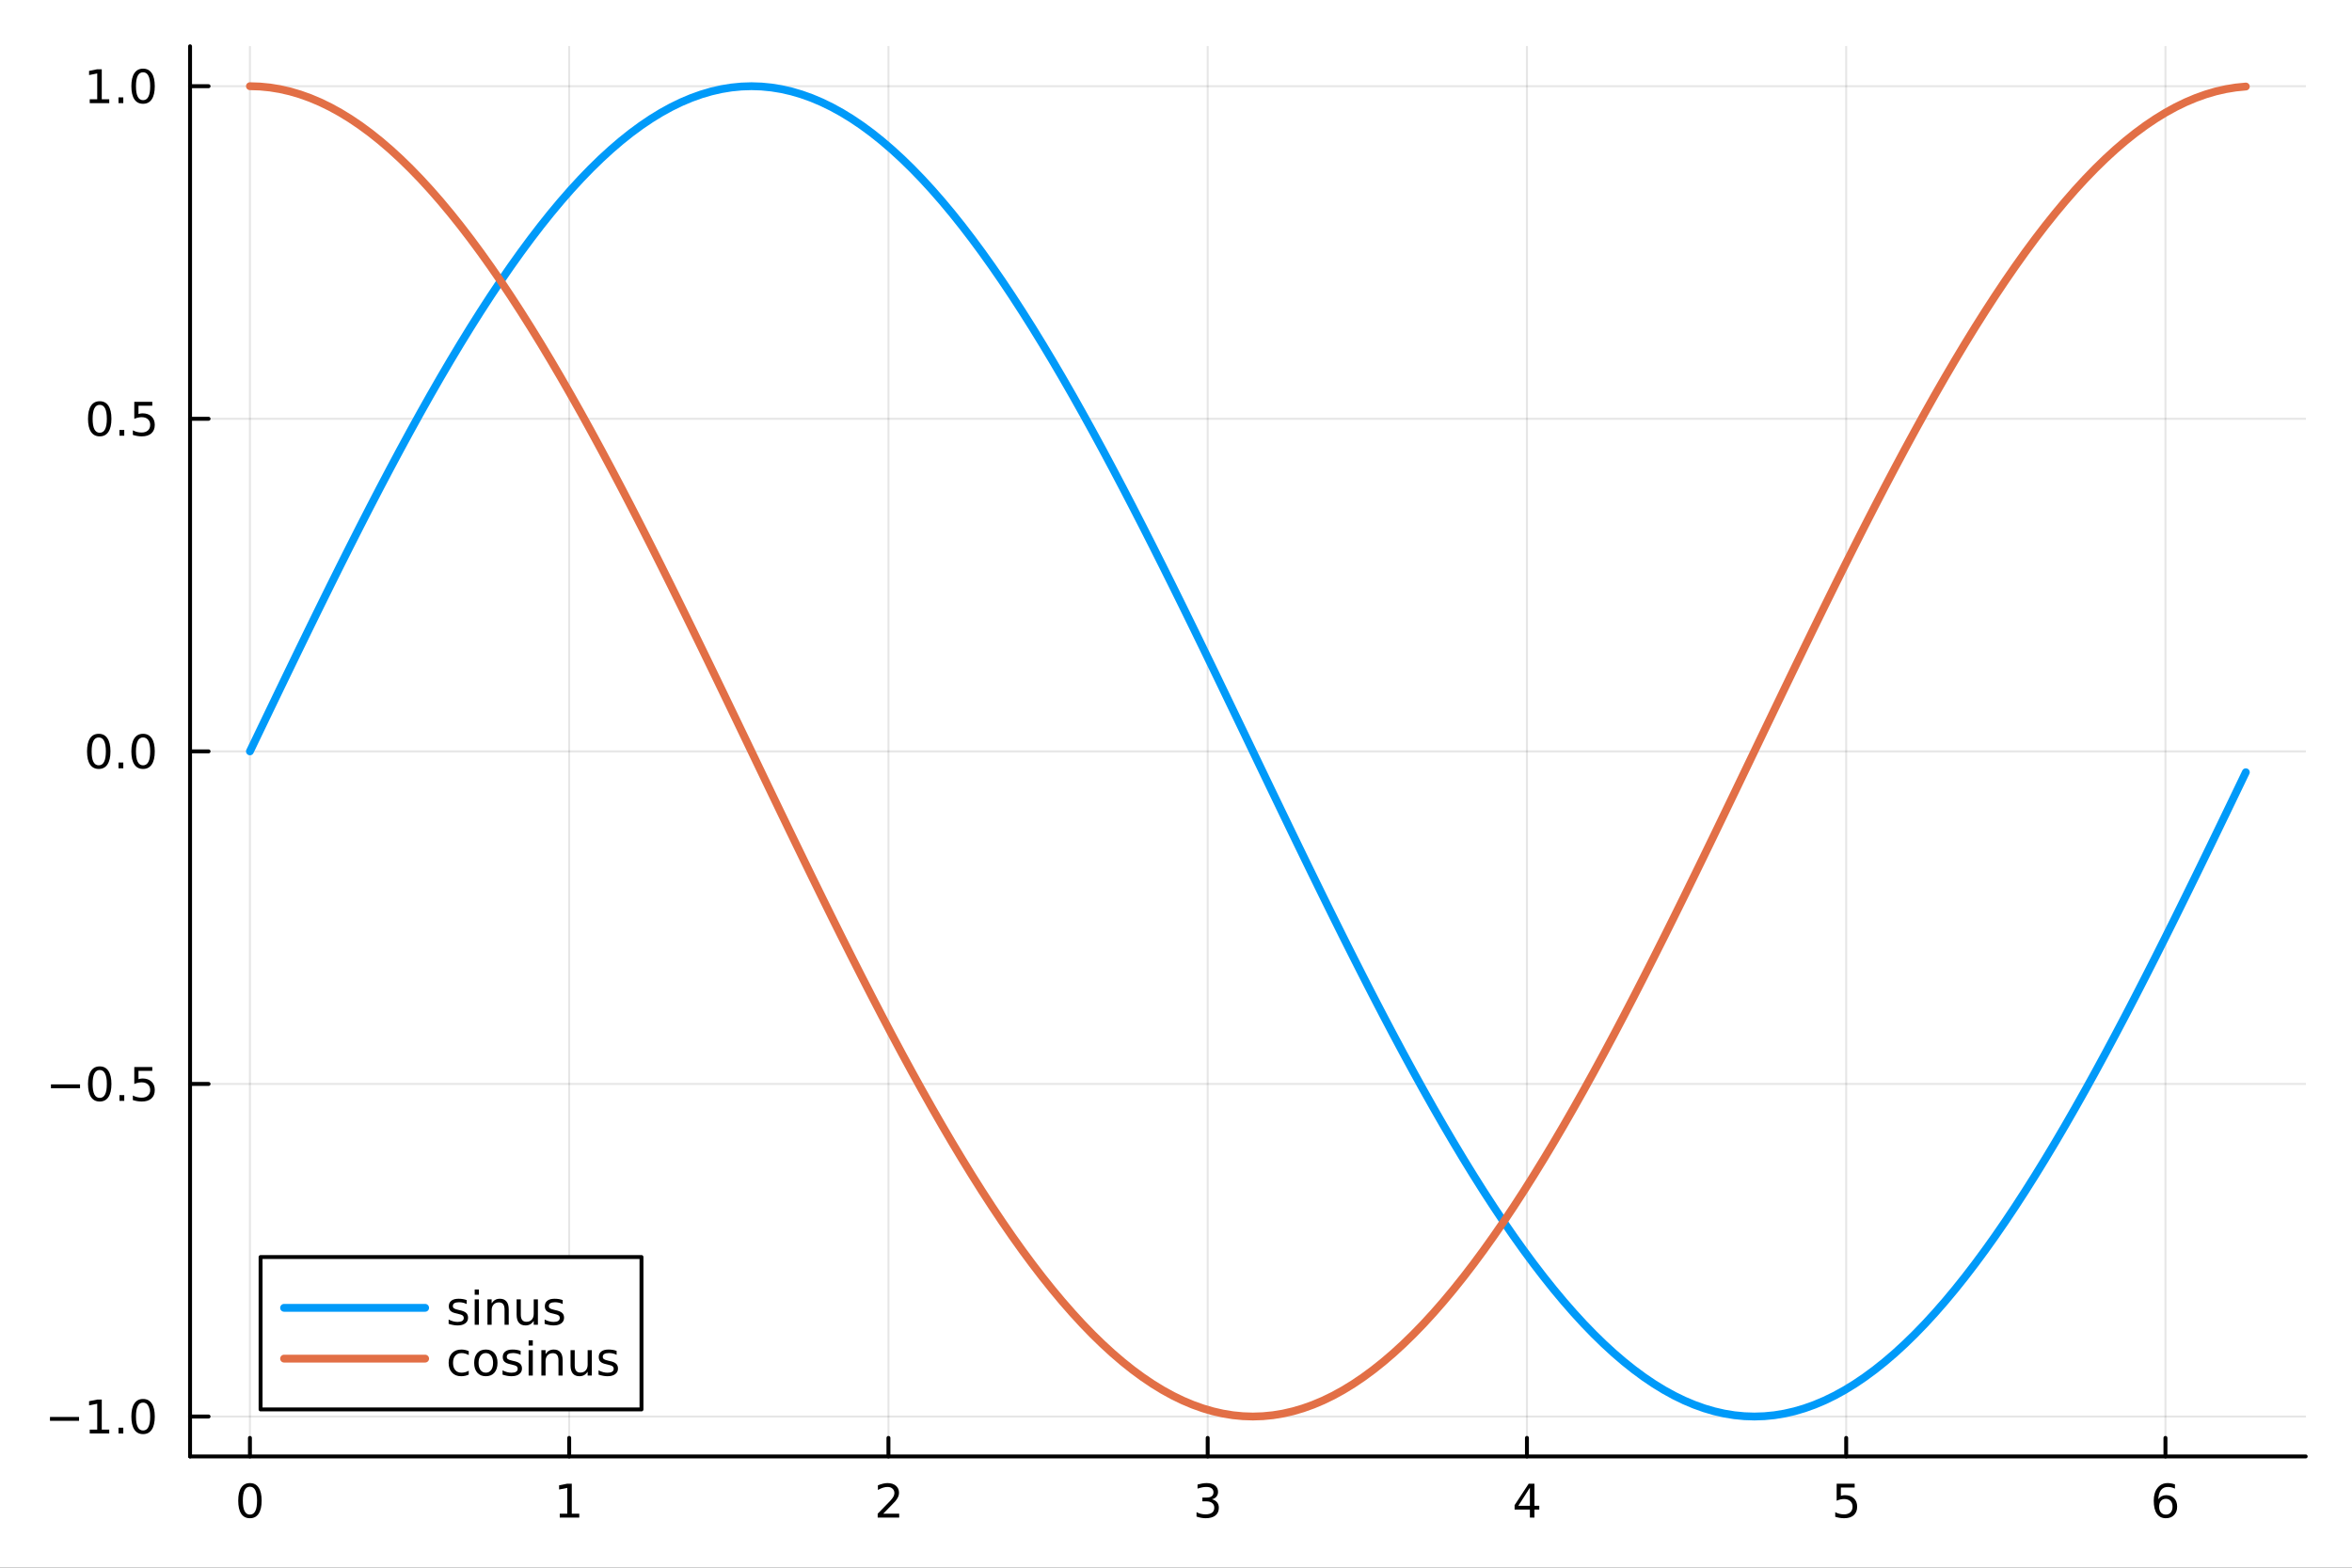 <?xml version="1.0" encoding="utf-8"?>
<svg xmlns="http://www.w3.org/2000/svg" xmlns:xlink="http://www.w3.org/1999/xlink" width="600" height="400" viewBox="0 0 2400 1600">
<rect x="0" y="0" width="2400" height="1600" fill="#333333" stroke="none"/>
<defs>
  <clipPath id="clip320">
    <rect x="0" y="0" width="2400" height="1600"/>
  </clipPath>
</defs>
<path clip-path="url(#clip320)" d="M0 1600 L2400 1600 L2400 0 L0 0  Z" fill="#ffffff" fill-rule="evenodd" fill-opacity="1"/>
<defs>
  <clipPath id="clip321">
    <rect x="480" y="0" width="1681" height="1600"/>
  </clipPath>
</defs>
<path clip-path="url(#clip320)" d="M193.936 1486.45 L2352.76 1486.45 L2352.76 47.244 L193.936 47.244  Z" fill="#ffffff" fill-rule="evenodd" fill-opacity="1"/>
<defs>
  <clipPath id="clip322">
    <rect x="193" y="47" width="2160" height="1440"/>
  </clipPath>
</defs>
<polyline clip-path="url(#clip322)" style="stroke:#000000; stroke-linecap:round; stroke-linejoin:round; stroke-width:2; stroke-opacity:0.1; fill:none" points="255.035,1486.45 255.035,47.244 "/>
<polyline clip-path="url(#clip322)" style="stroke:#000000; stroke-linecap:round; stroke-linejoin:round; stroke-width:2; stroke-opacity:0.1; fill:none" points="580.802,1486.45 580.802,47.244 "/>
<polyline clip-path="url(#clip322)" style="stroke:#000000; stroke-linecap:round; stroke-linejoin:round; stroke-width:2; stroke-opacity:0.1; fill:none" points="906.569,1486.45 906.569,47.244 "/>
<polyline clip-path="url(#clip322)" style="stroke:#000000; stroke-linecap:round; stroke-linejoin:round; stroke-width:2; stroke-opacity:0.1; fill:none" points="1232.34,1486.45 1232.34,47.244 "/>
<polyline clip-path="url(#clip322)" style="stroke:#000000; stroke-linecap:round; stroke-linejoin:round; stroke-width:2; stroke-opacity:0.1; fill:none" points="1558.1,1486.45 1558.1,47.244 "/>
<polyline clip-path="url(#clip322)" style="stroke:#000000; stroke-linecap:round; stroke-linejoin:round; stroke-width:2; stroke-opacity:0.1; fill:none" points="1883.87,1486.45 1883.87,47.244 "/>
<polyline clip-path="url(#clip322)" style="stroke:#000000; stroke-linecap:round; stroke-linejoin:round; stroke-width:2; stroke-opacity:0.1; fill:none" points="2209.64,1486.45 2209.64,47.244 "/>
<polyline clip-path="url(#clip320)" style="stroke:#000000; stroke-linecap:round; stroke-linejoin:round; stroke-width:4; stroke-opacity:1; fill:none" points="193.936,1486.45 2352.76,1486.45 "/>
<polyline clip-path="url(#clip320)" style="stroke:#000000; stroke-linecap:round; stroke-linejoin:round; stroke-width:4; stroke-opacity:1; fill:none" points="255.035,1486.45 255.035,1467.55 "/>
<polyline clip-path="url(#clip320)" style="stroke:#000000; stroke-linecap:round; stroke-linejoin:round; stroke-width:4; stroke-opacity:1; fill:none" points="580.802,1486.45 580.802,1467.55 "/>
<polyline clip-path="url(#clip320)" style="stroke:#000000; stroke-linecap:round; stroke-linejoin:round; stroke-width:4; stroke-opacity:1; fill:none" points="906.569,1486.45 906.569,1467.55 "/>
<polyline clip-path="url(#clip320)" style="stroke:#000000; stroke-linecap:round; stroke-linejoin:round; stroke-width:4; stroke-opacity:1; fill:none" points="1232.34,1486.45 1232.34,1467.55 "/>
<polyline clip-path="url(#clip320)" style="stroke:#000000; stroke-linecap:round; stroke-linejoin:round; stroke-width:4; stroke-opacity:1; fill:none" points="1558.1,1486.45 1558.1,1467.55 "/>
<polyline clip-path="url(#clip320)" style="stroke:#000000; stroke-linecap:round; stroke-linejoin:round; stroke-width:4; stroke-opacity:1; fill:none" points="1883.87,1486.45 1883.87,1467.55 "/>
<polyline clip-path="url(#clip320)" style="stroke:#000000; stroke-linecap:round; stroke-linejoin:round; stroke-width:4; stroke-opacity:1; fill:none" points="2209.64,1486.45 2209.64,1467.55 "/>
<path clip-path="url(#clip320)" d="M255.035 1517.37 Q251.424 1517.37 249.595 1520.93 Q247.789 1524.47 247.789 1531.6 Q247.789 1538.71 249.595 1542.27 Q251.424 1545.82 255.035 1545.82 Q258.669 1545.82 260.474 1542.27 Q262.303 1538.71 262.303 1531.6 Q262.303 1524.47 260.474 1520.93 Q258.669 1517.37 255.035 1517.37 M255.035 1513.66 Q260.845 1513.66 263.9 1518.27 Q266.979 1522.85 266.979 1531.6 Q266.979 1540.33 263.9 1544.94 Q260.845 1549.52 255.035 1549.52 Q249.225 1549.52 246.146 1544.94 Q243.09 1540.33 243.09 1531.6 Q243.09 1522.85 246.146 1518.27 Q249.225 1513.66 255.035 1513.66 Z" fill="#000000" fill-rule="nonzero" fill-opacity="1" /><path clip-path="url(#clip320)" d="M571.184 1544.91 L578.823 1544.91 L578.823 1518.55 L570.513 1520.21 L570.513 1515.95 L578.777 1514.29 L583.453 1514.29 L583.453 1544.91 L591.091 1544.91 L591.091 1548.85 L571.184 1548.85 L571.184 1544.91 Z" fill="#000000" fill-rule="nonzero" fill-opacity="1" /><path clip-path="url(#clip320)" d="M901.222 1544.91 L917.542 1544.91 L917.542 1548.85 L895.597 1548.85 L895.597 1544.91 Q898.259 1542.16 902.843 1537.53 Q907.449 1532.88 908.63 1531.53 Q910.875 1529.01 911.755 1527.27 Q912.657 1525.51 912.657 1523.82 Q912.657 1521.07 910.713 1519.33 Q908.792 1517.6 905.69 1517.6 Q903.491 1517.6 901.037 1518.36 Q898.607 1519.13 895.829 1520.68 L895.829 1515.95 Q898.653 1514.82 901.107 1514.24 Q903.56 1513.66 905.597 1513.66 Q910.968 1513.66 914.162 1516.35 Q917.356 1519.03 917.356 1523.52 Q917.356 1525.65 916.546 1527.57 Q915.759 1529.47 913.653 1532.07 Q913.074 1532.74 909.972 1535.95 Q906.87 1539.15 901.222 1544.91 Z" fill="#000000" fill-rule="nonzero" fill-opacity="1" /><path clip-path="url(#clip320)" d="M1236.58 1530.21 Q1239.94 1530.93 1241.82 1533.2 Q1243.71 1535.47 1243.71 1538.8 Q1243.71 1543.92 1240.2 1546.72 Q1236.68 1549.52 1230.2 1549.52 Q1228.02 1549.52 1225.7 1549.08 Q1223.41 1548.66 1220.96 1547.81 L1220.96 1543.29 Q1222.9 1544.43 1225.22 1545.01 Q1227.53 1545.58 1230.06 1545.58 Q1234.45 1545.58 1236.75 1543.85 Q1239.06 1542.11 1239.06 1538.8 Q1239.06 1535.75 1236.91 1534.03 Q1234.78 1532.3 1230.96 1532.3 L1226.93 1532.3 L1226.93 1528.45 L1231.14 1528.45 Q1234.59 1528.45 1236.42 1527.09 Q1238.25 1525.7 1238.25 1523.11 Q1238.25 1520.45 1236.35 1519.03 Q1234.48 1517.6 1230.96 1517.6 Q1229.04 1517.6 1226.84 1518.01 Q1224.64 1518.43 1222 1519.31 L1222 1515.14 Q1224.66 1514.4 1226.98 1514.03 Q1229.32 1513.66 1231.38 1513.66 Q1236.7 1513.66 1239.8 1516.09 Q1242.9 1518.5 1242.9 1522.62 Q1242.9 1525.49 1241.26 1527.48 Q1239.62 1529.45 1236.58 1530.21 Z" fill="#000000" fill-rule="nonzero" fill-opacity="1" /><path clip-path="url(#clip320)" d="M1561.11 1518.36 L1549.31 1536.81 L1561.11 1536.81 L1561.11 1518.36 M1559.89 1514.29 L1565.77 1514.29 L1565.77 1536.81 L1570.7 1536.81 L1570.7 1540.7 L1565.77 1540.7 L1565.77 1548.85 L1561.11 1548.85 L1561.11 1540.7 L1545.51 1540.7 L1545.51 1536.19 L1559.89 1514.29 Z" fill="#000000" fill-rule="nonzero" fill-opacity="1" /><path clip-path="url(#clip320)" d="M1874.15 1514.29 L1892.51 1514.29 L1892.51 1518.22 L1878.43 1518.22 L1878.43 1526.7 Q1879.45 1526.35 1880.47 1526.19 Q1881.49 1526 1882.51 1526 Q1888.29 1526 1891.67 1529.17 Q1895.05 1532.34 1895.05 1537.76 Q1895.05 1543.34 1891.58 1546.44 Q1888.11 1549.52 1881.79 1549.52 Q1879.61 1549.52 1877.34 1549.15 Q1875.1 1548.78 1872.69 1548.04 L1872.69 1543.34 Q1874.77 1544.47 1877 1545.03 Q1879.22 1545.58 1881.7 1545.58 Q1885.7 1545.58 1888.04 1543.48 Q1890.38 1541.37 1890.38 1537.76 Q1890.38 1534.15 1888.04 1532.04 Q1885.7 1529.94 1881.7 1529.94 Q1879.82 1529.94 1877.95 1530.35 Q1876.09 1530.77 1874.15 1531.65 L1874.15 1514.29 Z" fill="#000000" fill-rule="nonzero" fill-opacity="1" /><path clip-path="url(#clip320)" d="M2210.04 1529.7 Q2206.9 1529.7 2205.04 1531.86 Q2203.22 1534.01 2203.22 1537.76 Q2203.22 1541.49 2205.04 1543.66 Q2206.9 1545.82 2210.04 1545.82 Q2213.19 1545.82 2215.02 1543.66 Q2216.87 1541.49 2216.87 1537.76 Q2216.87 1534.01 2215.02 1531.86 Q2213.19 1529.7 2210.04 1529.7 M2219.33 1515.05 L2219.33 1519.31 Q2217.57 1518.48 2215.76 1518.04 Q2213.98 1517.6 2212.22 1517.6 Q2207.59 1517.6 2205.14 1520.72 Q2202.71 1523.85 2202.36 1530.17 Q2203.72 1528.15 2205.78 1527.09 Q2207.85 1526 2210.32 1526 Q2215.53 1526 2218.54 1529.17 Q2221.57 1532.32 2221.57 1537.76 Q2221.57 1543.08 2218.42 1546.3 Q2215.28 1549.52 2210.04 1549.52 Q2204.05 1549.52 2200.88 1544.94 Q2197.71 1540.33 2197.71 1531.6 Q2197.71 1523.41 2201.6 1518.55 Q2205.48 1513.66 2212.03 1513.66 Q2213.79 1513.66 2215.58 1514.01 Q2217.38 1514.36 2219.33 1515.05 Z" fill="#000000" fill-rule="nonzero" fill-opacity="1" /><polyline clip-path="url(#clip322)" style="stroke:#000000; stroke-linecap:round; stroke-linejoin:round; stroke-width:2; stroke-opacity:0.1; fill:none" points="193.936,1445.72 2352.76,1445.72 "/>
<polyline clip-path="url(#clip322)" style="stroke:#000000; stroke-linecap:round; stroke-linejoin:round; stroke-width:2; stroke-opacity:0.1; fill:none" points="193.936,1106.28 2352.76,1106.28 "/>
<polyline clip-path="url(#clip322)" style="stroke:#000000; stroke-linecap:round; stroke-linejoin:round; stroke-width:2; stroke-opacity:0.1; fill:none" points="193.936,766.846 2352.76,766.846 "/>
<polyline clip-path="url(#clip322)" style="stroke:#000000; stroke-linecap:round; stroke-linejoin:round; stroke-width:2; stroke-opacity:0.1; fill:none" points="193.936,427.411 2352.76,427.411 "/>
<polyline clip-path="url(#clip322)" style="stroke:#000000; stroke-linecap:round; stroke-linejoin:round; stroke-width:2; stroke-opacity:0.1; fill:none" points="193.936,87.976 2352.76,87.976 "/>
<polyline clip-path="url(#clip320)" style="stroke:#000000; stroke-linecap:round; stroke-linejoin:round; stroke-width:4; stroke-opacity:1; fill:none" points="193.936,1486.45 193.936,47.244 "/>
<polyline clip-path="url(#clip320)" style="stroke:#000000; stroke-linecap:round; stroke-linejoin:round; stroke-width:4; stroke-opacity:1; fill:none" points="193.936,1445.72 212.834,1445.72 "/>
<polyline clip-path="url(#clip320)" style="stroke:#000000; stroke-linecap:round; stroke-linejoin:round; stroke-width:4; stroke-opacity:1; fill:none" points="193.936,1106.28 212.834,1106.28 "/>
<polyline clip-path="url(#clip320)" style="stroke:#000000; stroke-linecap:round; stroke-linejoin:round; stroke-width:4; stroke-opacity:1; fill:none" points="193.936,766.846 212.834,766.846 "/>
<polyline clip-path="url(#clip320)" style="stroke:#000000; stroke-linecap:round; stroke-linejoin:round; stroke-width:4; stroke-opacity:1; fill:none" points="193.936,427.411 212.834,427.411 "/>
<polyline clip-path="url(#clip320)" style="stroke:#000000; stroke-linecap:round; stroke-linejoin:round; stroke-width:4; stroke-opacity:1; fill:none" points="193.936,87.976 212.834,87.976 "/>
<path clip-path="url(#clip320)" d="M50.992 1446.17 L80.668 1446.17 L80.668 1450.1 L50.992 1450.1 L50.992 1446.17 Z" fill="#000000" fill-rule="nonzero" fill-opacity="1" /><path clip-path="url(#clip320)" d="M91.571 1459.06 L99.21 1459.06 L99.21 1432.69 L90.899 1434.36 L90.899 1430.1 L99.163 1428.44 L103.839 1428.44 L103.839 1459.06 L111.478 1459.06 L111.478 1463 L91.571 1463 L91.571 1459.06 Z" fill="#000000" fill-rule="nonzero" fill-opacity="1" /><path clip-path="url(#clip320)" d="M120.922 1457.12 L125.807 1457.12 L125.807 1463 L120.922 1463 L120.922 1457.12 Z" fill="#000000" fill-rule="nonzero" fill-opacity="1" /><path clip-path="url(#clip320)" d="M145.992 1431.51 Q142.381 1431.51 140.552 1435.08 Q138.746 1438.62 138.746 1445.75 Q138.746 1452.86 140.552 1456.42 Q142.381 1459.96 145.992 1459.96 Q149.626 1459.96 151.431 1456.42 Q153.26 1452.86 153.26 1445.75 Q153.26 1438.62 151.431 1435.08 Q149.626 1431.51 145.992 1431.51 M145.992 1427.81 Q151.802 1427.81 154.857 1432.42 Q157.936 1437 157.936 1445.75 Q157.936 1454.48 154.857 1459.08 Q151.802 1463.67 145.992 1463.67 Q140.181 1463.67 137.103 1459.08 Q134.047 1454.48 134.047 1445.75 Q134.047 1437 137.103 1432.42 Q140.181 1427.81 145.992 1427.81 Z" fill="#000000" fill-rule="nonzero" fill-opacity="1" /><path clip-path="url(#clip320)" d="M51.987 1106.73 L81.663 1106.73 L81.663 1110.67 L51.987 1110.67 L51.987 1106.73 Z" fill="#000000" fill-rule="nonzero" fill-opacity="1" /><path clip-path="url(#clip320)" d="M101.756 1092.08 Q98.145 1092.08 96.316 1095.64 Q94.51 1099.19 94.51 1106.32 Q94.51 1113.42 96.316 1116.99 Q98.145 1120.53 101.756 1120.53 Q105.39 1120.53 107.196 1116.99 Q109.024 1113.42 109.024 1106.32 Q109.024 1099.19 107.196 1095.64 Q105.39 1092.08 101.756 1092.08 M101.756 1088.38 Q107.566 1088.38 110.621 1092.98 Q113.7 1097.57 113.7 1106.32 Q113.7 1115.04 110.621 1119.65 Q107.566 1124.23 101.756 1124.23 Q95.946 1124.23 92.867 1119.65 Q89.811 1115.04 89.811 1106.32 Q89.811 1097.57 92.867 1092.98 Q95.946 1088.38 101.756 1088.38 Z" fill="#000000" fill-rule="nonzero" fill-opacity="1" /><path clip-path="url(#clip320)" d="M121.918 1117.68 L126.802 1117.68 L126.802 1123.56 L121.918 1123.56 L121.918 1117.68 Z" fill="#000000" fill-rule="nonzero" fill-opacity="1" /><path clip-path="url(#clip320)" d="M137.033 1089 L155.39 1089 L155.39 1092.94 L141.316 1092.94 L141.316 1101.41 Q142.334 1101.06 143.353 1100.9 Q144.371 1100.71 145.39 1100.71 Q151.177 1100.71 154.556 1103.89 Q157.936 1107.06 157.936 1112.47 Q157.936 1118.05 154.464 1121.15 Q150.992 1124.23 144.672 1124.23 Q142.496 1124.23 140.228 1123.86 Q137.982 1123.49 135.575 1122.75 L135.575 1118.05 Q137.658 1119.19 139.881 1119.74 Q142.103 1120.3 144.58 1120.3 Q148.584 1120.3 150.922 1118.19 Q153.26 1116.08 153.26 1112.47 Q153.26 1108.86 150.922 1106.76 Q148.584 1104.65 144.58 1104.65 Q142.705 1104.65 140.83 1105.07 Q138.978 1105.48 137.033 1106.36 L137.033 1089 Z" fill="#000000" fill-rule="nonzero" fill-opacity="1" /><path clip-path="url(#clip320)" d="M100.76 752.645 Q97.149 752.645 95.321 756.209 Q93.515 759.751 93.515 766.881 Q93.515 773.987 95.321 777.552 Q97.149 781.094 100.76 781.094 Q104.395 781.094 106.2 777.552 Q108.029 773.987 108.029 766.881 Q108.029 759.751 106.2 756.209 Q104.395 752.645 100.76 752.645 M100.76 748.941 Q106.571 748.941 109.626 753.547 Q112.705 758.131 112.705 766.881 Q112.705 775.608 109.626 780.214 Q106.571 784.797 100.76 784.797 Q94.95 784.797 91.871 780.214 Q88.816 775.608 88.816 766.881 Q88.816 758.131 91.871 753.547 Q94.95 748.941 100.76 748.941 Z" fill="#000000" fill-rule="nonzero" fill-opacity="1" /><path clip-path="url(#clip320)" d="M120.922 778.246 L125.807 778.246 L125.807 784.126 L120.922 784.126 L120.922 778.246 Z" fill="#000000" fill-rule="nonzero" fill-opacity="1" /><path clip-path="url(#clip320)" d="M145.992 752.645 Q142.381 752.645 140.552 756.209 Q138.746 759.751 138.746 766.881 Q138.746 773.987 140.552 777.552 Q142.381 781.094 145.992 781.094 Q149.626 781.094 151.431 777.552 Q153.26 773.987 153.26 766.881 Q153.26 759.751 151.431 756.209 Q149.626 752.645 145.992 752.645 M145.992 748.941 Q151.802 748.941 154.857 753.547 Q157.936 758.131 157.936 766.881 Q157.936 775.608 154.857 780.214 Q151.802 784.797 145.992 784.797 Q140.181 784.797 137.103 780.214 Q134.047 775.608 134.047 766.881 Q134.047 758.131 137.103 753.547 Q140.181 748.941 145.992 748.941 Z" fill="#000000" fill-rule="nonzero" fill-opacity="1" /><path clip-path="url(#clip320)" d="M101.756 413.21 Q98.145 413.21 96.316 416.775 Q94.51 420.316 94.51 427.446 Q94.51 434.552 96.316 438.117 Q98.145 441.659 101.756 441.659 Q105.39 441.659 107.196 438.117 Q109.024 434.552 109.024 427.446 Q109.024 420.316 107.196 416.775 Q105.39 413.21 101.756 413.21 M101.756 409.506 Q107.566 409.506 110.621 414.113 Q113.7 418.696 113.7 427.446 Q113.7 436.173 110.621 440.779 Q107.566 445.362 101.756 445.362 Q95.946 445.362 92.867 440.779 Q89.811 436.173 89.811 427.446 Q89.811 418.696 92.867 414.113 Q95.946 409.506 101.756 409.506 Z" fill="#000000" fill-rule="nonzero" fill-opacity="1" /><path clip-path="url(#clip320)" d="M121.918 438.812 L126.802 438.812 L126.802 444.691 L121.918 444.691 L121.918 438.812 Z" fill="#000000" fill-rule="nonzero" fill-opacity="1" /><path clip-path="url(#clip320)" d="M137.033 410.131 L155.39 410.131 L155.39 414.066 L141.316 414.066 L141.316 422.538 Q142.334 422.191 143.353 422.029 Q144.371 421.844 145.39 421.844 Q151.177 421.844 154.556 425.015 Q157.936 428.187 157.936 433.603 Q157.936 439.182 154.464 442.284 Q150.992 445.362 144.672 445.362 Q142.496 445.362 140.228 444.992 Q137.982 444.622 135.575 443.881 L135.575 439.182 Q137.658 440.316 139.881 440.872 Q142.103 441.427 144.58 441.427 Q148.584 441.427 150.922 439.321 Q153.26 437.214 153.26 433.603 Q153.26 429.992 150.922 427.886 Q148.584 425.779 144.58 425.779 Q142.705 425.779 140.83 426.196 Q138.978 426.613 137.033 427.492 L137.033 410.131 Z" fill="#000000" fill-rule="nonzero" fill-opacity="1" /><path clip-path="url(#clip320)" d="M91.571 101.321 L99.21 101.321 L99.21 74.956 L90.899 76.622 L90.899 72.363 L99.163 70.696 L103.839 70.696 L103.839 101.321 L111.478 101.321 L111.478 105.256 L91.571 105.256 L91.571 101.321 Z" fill="#000000" fill-rule="nonzero" fill-opacity="1" /><path clip-path="url(#clip320)" d="M120.922 99.377 L125.807 99.377 L125.807 105.256 L120.922 105.256 L120.922 99.377 Z" fill="#000000" fill-rule="nonzero" fill-opacity="1" /><path clip-path="url(#clip320)" d="M145.992 73.775 Q142.381 73.775 140.552 77.34 Q138.746 80.881 138.746 88.011 Q138.746 95.117 140.552 98.682 Q142.381 102.224 145.992 102.224 Q149.626 102.224 151.431 98.682 Q153.26 95.117 153.26 88.011 Q153.26 80.881 151.431 77.34 Q149.626 73.775 145.992 73.775 M145.992 70.071 Q151.802 70.071 154.857 74.678 Q157.936 79.261 157.936 88.011 Q157.936 96.738 154.857 101.344 Q151.802 105.928 145.992 105.928 Q140.181 105.928 137.103 101.344 Q134.047 96.738 134.047 88.011 Q134.047 79.261 137.103 74.678 Q140.181 70.071 145.992 70.071 Z" fill="#000000" fill-rule="nonzero" fill-opacity="1" /><polyline clip-path="url(#clip322)" style="stroke:#009af9; stroke-linecap:round; stroke-linejoin:round; stroke-width:8; stroke-opacity:1; fill:none" points="255.035,766.846 265.269,745.522 275.503,724.219 285.738,702.959 295.972,681.761 306.206,660.647 316.44,639.638 326.675,618.755 336.909,598.018 347.143,577.447 357.378,557.064 367.612,536.887 377.846,516.937 388.08,497.234 398.315,477.797 408.549,458.646 418.783,439.798 429.018,421.273 439.252,403.089 449.486,385.265 459.72,367.816 469.955,350.762 480.189,334.118 490.423,317.901 500.657,302.128 510.892,286.813 521.126,271.971 531.36,257.618 541.595,243.768 551.829,230.434 562.063,217.629 572.297,205.366 582.532,193.657 592.766,182.514 603,171.948 613.235,161.969 623.469,152.586 633.703,143.81 643.937,135.649 654.172,128.111 664.406,121.203 674.64,114.932 684.875,109.304 695.109,104.326 705.343,100.001 715.577,96.334 725.812,93.329 736.046,90.989 746.28,89.316 756.515,88.311 766.749,87.976 776.983,88.311 787.217,89.316 797.452,90.989 807.686,93.329 817.92,96.334 828.155,100.001 838.389,104.326 848.623,109.304 858.857,114.932 869.092,121.203 879.326,128.111 889.56,135.649 899.795,143.81 910.029,152.586 920.263,161.969 930.497,171.948 940.732,182.514 950.966,193.657 961.2,205.366 971.435,217.629 981.669,230.434 991.903,243.768 1002.14,257.618 1012.37,271.971 1022.61,286.813 1032.84,302.128 1043.07,317.901 1053.31,334.118 1063.54,350.762 1073.78,367.816 1084.01,385.265 1094.25,403.089 1104.48,421.273 1114.71,439.798 1124.95,458.646 1135.18,477.797 1145.42,497.234 1155.65,516.937 1165.89,536.887 1176.12,557.064 1186.35,577.447 1196.59,598.018 1206.82,618.755 1217.06,639.638 1227.29,660.647 1237.53,681.761 1247.76,702.959 1257.99,724.219 1268.23,745.522 1278.46,766.846 1288.7,788.17 1298.93,809.473 1309.17,830.733 1319.4,851.931 1329.63,873.045 1339.87,894.053 1350.1,914.937 1360.34,935.674 1370.57,956.245 1380.81,976.628 1391.04,996.805 1401.27,1016.75 1411.51,1036.46 1421.74,1055.89 1431.98,1075.05 1442.21,1093.89 1452.45,1112.42 1462.68,1130.6 1472.91,1148.43 1483.15,1165.88 1493.38,1182.93 1503.62,1199.57 1513.85,1215.79 1524.09,1231.56 1534.32,1246.88 1544.55,1261.72 1554.79,1276.07 1565.02,1289.92 1575.26,1303.26 1585.49,1316.06 1595.73,1328.33 1605.96,1340.03 1616.19,1351.18 1626.43,1361.74 1636.66,1371.72 1646.9,1381.11 1657.13,1389.88 1667.37,1398.04 1677.6,1405.58 1687.83,1412.49 1698.07,1418.76 1708.3,1424.39 1718.54,1429.37 1728.77,1433.69 1739.01,1437.36 1749.24,1440.36 1759.47,1442.7 1769.71,1444.38 1779.94,1445.38 1790.18,1445.72 1800.41,1445.38 1810.65,1444.38 1820.88,1442.7 1831.11,1440.36 1841.35,1437.36 1851.58,1433.69 1861.82,1429.37 1872.05,1424.39 1882.29,1418.76 1892.52,1412.49 1902.75,1405.58 1912.99,1398.04 1923.22,1389.88 1933.46,1381.11 1943.69,1371.72 1953.93,1361.74 1964.16,1351.18 1974.39,1340.03 1984.63,1328.33 1994.86,1316.06 2005.1,1303.26 2015.33,1289.92 2025.57,1276.07 2035.8,1261.72 2046.03,1246.88 2056.27,1231.56 2066.5,1215.79 2076.74,1199.57 2086.97,1182.93 2097.21,1165.88 2107.44,1148.43 2117.67,1130.6 2127.91,1112.42 2138.14,1093.89 2148.38,1075.05 2158.61,1055.89 2168.85,1036.46 2179.08,1016.75 2189.31,996.805 2199.55,976.628 2209.78,956.245 2220.02,935.674 2230.25,914.937 2240.49,894.053 2250.72,873.045 2260.95,851.931 2271.19,830.733 2281.42,809.473 2291.66,788.17 "/>
<polyline clip-path="url(#clip322)" style="stroke:#e26f46; stroke-linecap:round; stroke-linejoin:round; stroke-width:8; stroke-opacity:1; fill:none" points="255.035,87.976 265.269,88.311 275.503,89.316 285.738,90.989 295.972,93.329 306.206,96.334 316.44,100.001 326.675,104.326 336.909,109.304 347.143,114.932 357.378,121.203 367.612,128.111 377.846,135.649 388.08,143.81 398.315,152.586 408.549,161.969 418.783,171.948 429.018,182.514 439.252,193.657 449.486,205.366 459.72,217.629 469.955,230.434 480.189,243.768 490.423,257.618 500.657,271.971 510.892,286.813 521.126,302.128 531.36,317.901 541.595,334.118 551.829,350.762 562.063,367.816 572.297,385.265 582.532,403.089 592.766,421.273 603,439.798 613.235,458.646 623.469,477.797 633.703,497.234 643.937,516.937 654.172,536.887 664.406,557.064 674.64,577.447 684.875,598.018 695.109,618.755 705.343,639.638 715.577,660.647 725.812,681.761 736.046,702.959 746.28,724.219 756.515,745.522 766.749,766.846 776.983,788.17 787.217,809.473 797.452,830.733 807.686,851.931 817.92,873.045 828.155,894.053 838.389,914.937 848.623,935.674 858.857,956.245 869.092,976.628 879.326,996.805 889.56,1016.75 899.795,1036.46 910.029,1055.89 920.263,1075.05 930.497,1093.89 940.732,1112.42 950.966,1130.6 961.2,1148.43 971.435,1165.88 981.669,1182.93 991.903,1199.57 1002.14,1215.79 1012.37,1231.56 1022.61,1246.88 1032.84,1261.72 1043.07,1276.07 1053.31,1289.92 1063.54,1303.26 1073.78,1316.06 1084.01,1328.33 1094.25,1340.03 1104.48,1351.18 1114.71,1361.74 1124.95,1371.72 1135.18,1381.11 1145.42,1389.88 1155.65,1398.04 1165.89,1405.58 1176.12,1412.49 1186.35,1418.76 1196.59,1424.39 1206.82,1429.37 1217.06,1433.69 1227.29,1437.36 1237.53,1440.36 1247.76,1442.7 1257.99,1444.38 1268.23,1445.38 1278.46,1445.72 1288.7,1445.38 1298.93,1444.38 1309.17,1442.7 1319.4,1440.36 1329.63,1437.36 1339.87,1433.69 1350.1,1429.37 1360.34,1424.39 1370.57,1418.76 1380.81,1412.49 1391.04,1405.58 1401.27,1398.04 1411.51,1389.88 1421.74,1381.11 1431.98,1371.72 1442.21,1361.74 1452.45,1351.18 1462.68,1340.03 1472.91,1328.33 1483.15,1316.06 1493.38,1303.26 1503.62,1289.92 1513.85,1276.07 1524.09,1261.72 1534.32,1246.88 1544.55,1231.56 1554.79,1215.79 1565.02,1199.57 1575.26,1182.93 1585.49,1165.88 1595.73,1148.43 1605.96,1130.6 1616.19,1112.42 1626.43,1093.89 1636.66,1075.05 1646.9,1055.89 1657.13,1036.46 1667.37,1016.75 1677.6,996.805 1687.83,976.628 1698.07,956.245 1708.3,935.674 1718.54,914.937 1728.77,894.053 1739.01,873.045 1749.24,851.931 1759.47,830.733 1769.71,809.473 1779.94,788.17 1790.18,766.846 1800.41,745.522 1810.65,724.219 1820.88,702.959 1831.11,681.761 1841.35,660.647 1851.58,639.638 1861.82,618.755 1872.05,598.018 1882.29,577.447 1892.52,557.064 1902.75,536.887 1912.99,516.937 1923.22,497.234 1933.46,477.797 1943.69,458.646 1953.93,439.798 1964.16,421.273 1974.39,403.089 1984.63,385.265 1994.86,367.816 2005.1,350.762 2015.33,334.118 2025.57,317.901 2035.8,302.128 2046.03,286.813 2056.27,271.971 2066.5,257.618 2076.74,243.768 2086.97,230.434 2097.21,217.629 2107.44,205.366 2117.67,193.657 2127.91,182.514 2138.14,171.948 2148.38,161.969 2158.61,152.586 2168.85,143.81 2179.08,135.649 2189.31,128.111 2199.55,121.203 2209.78,114.932 2220.02,109.304 2230.25,104.326 2240.49,100.001 2250.72,96.334 2260.95,93.329 2271.19,90.989 2281.42,89.316 2291.66,88.311 "/>
<path clip-path="url(#clip320)" d="M265.897 1438.47 L654.579 1438.47 L654.579 1282.95 L265.897 1282.95  Z" fill="#ffffff" fill-rule="evenodd" fill-opacity="1"/>
<polyline clip-path="url(#clip320)" style="stroke:#000000; stroke-linecap:round; stroke-linejoin:round; stroke-width:4; stroke-opacity:1; fill:none" points="265.897,1438.47 654.579,1438.47 654.579,1282.95 265.897,1282.95 265.897,1438.47 "/>
<polyline clip-path="url(#clip320)" style="stroke:#009af9; stroke-linecap:round; stroke-linejoin:round; stroke-width:8; stroke-opacity:1; fill:none" points="289.884,1334.79 433.805,1334.79 "/>
<path clip-path="url(#clip320)" d="M476.218 1326.91 L476.218 1330.94 Q474.412 1330.01 472.468 1329.55 Q470.523 1329.09 468.44 1329.09 Q465.269 1329.09 463.671 1330.06 Q462.097 1331.03 462.097 1332.98 Q462.097 1334.46 463.232 1335.32 Q464.366 1336.15 467.792 1336.91 L469.25 1337.24 Q473.787 1338.21 475.685 1339.99 Q477.606 1341.75 477.606 1344.92 Q477.606 1348.53 474.736 1350.64 Q471.889 1352.75 466.889 1352.75 Q464.806 1352.75 462.537 1352.33 Q460.292 1351.94 457.792 1351.13 L457.792 1346.73 Q460.153 1347.95 462.445 1348.58 Q464.736 1349.18 466.982 1349.18 Q469.991 1349.18 471.611 1348.16 Q473.231 1347.12 473.231 1345.25 Q473.231 1343.51 472.051 1342.58 Q470.894 1341.66 466.935 1340.8 L465.454 1340.45 Q461.495 1339.62 459.736 1337.91 Q457.977 1336.17 457.977 1333.16 Q457.977 1329.51 460.57 1327.51 Q463.162 1325.52 467.931 1325.52 Q470.292 1325.52 472.375 1325.87 Q474.458 1326.22 476.218 1326.91 Z" fill="#000000" fill-rule="nonzero" fill-opacity="1" /><path clip-path="url(#clip320)" d="M484.389 1326.15 L488.648 1326.15 L488.648 1352.07 L484.389 1352.07 L484.389 1326.15 M484.389 1316.06 L488.648 1316.06 L488.648 1321.45 L484.389 1321.45 L484.389 1316.06 Z" fill="#000000" fill-rule="nonzero" fill-opacity="1" /><path clip-path="url(#clip320)" d="M519.111 1336.43 L519.111 1352.07 L514.852 1352.07 L514.852 1336.57 Q514.852 1332.88 513.416 1331.06 Q511.981 1329.23 509.111 1329.23 Q505.662 1329.23 503.671 1331.43 Q501.68 1333.63 501.68 1337.42 L501.68 1352.07 L497.398 1352.07 L497.398 1326.15 L501.68 1326.15 L501.68 1330.18 Q503.208 1327.84 505.268 1326.68 Q507.352 1325.52 510.06 1325.52 Q514.528 1325.52 516.819 1328.3 Q519.111 1331.06 519.111 1336.43 Z" fill="#000000" fill-rule="nonzero" fill-opacity="1" /><path clip-path="url(#clip320)" d="M527.166 1341.84 L527.166 1326.15 L531.426 1326.15 L531.426 1341.68 Q531.426 1345.36 532.861 1347.21 Q534.296 1349.04 537.166 1349.04 Q540.615 1349.04 542.606 1346.84 Q544.62 1344.64 544.62 1340.85 L544.62 1326.15 L548.879 1326.15 L548.879 1352.07 L544.62 1352.07 L544.62 1348.09 Q543.069 1350.45 541.009 1351.61 Q538.972 1352.75 536.264 1352.75 Q531.796 1352.75 529.481 1349.97 Q527.166 1347.19 527.166 1341.84 M537.884 1325.52 L537.884 1325.52 Z" fill="#000000" fill-rule="nonzero" fill-opacity="1" /><path clip-path="url(#clip320)" d="M574.18 1326.91 L574.18 1330.94 Q572.374 1330.01 570.43 1329.55 Q568.486 1329.09 566.402 1329.09 Q563.231 1329.09 561.634 1330.06 Q560.06 1331.03 560.06 1332.98 Q560.06 1334.46 561.194 1335.32 Q562.328 1336.15 565.754 1336.91 L567.212 1337.24 Q571.749 1338.21 573.648 1339.99 Q575.569 1341.75 575.569 1344.92 Q575.569 1348.53 572.699 1350.64 Q569.851 1352.75 564.851 1352.75 Q562.768 1352.75 560.5 1352.33 Q558.254 1351.94 555.754 1351.13 L555.754 1346.73 Q558.115 1347.95 560.407 1348.58 Q562.699 1349.18 564.944 1349.18 Q567.953 1349.18 569.574 1348.16 Q571.194 1347.12 571.194 1345.25 Q571.194 1343.51 570.013 1342.58 Q568.856 1341.66 564.898 1340.8 L563.416 1340.45 Q559.458 1339.62 557.699 1337.91 Q555.939 1336.17 555.939 1333.16 Q555.939 1329.51 558.532 1327.51 Q561.125 1325.52 565.893 1325.52 Q568.254 1325.52 570.337 1325.87 Q572.421 1326.22 574.18 1326.91 Z" fill="#000000" fill-rule="nonzero" fill-opacity="1" /><polyline clip-path="url(#clip320)" style="stroke:#e26f46; stroke-linecap:round; stroke-linejoin:round; stroke-width:8; stroke-opacity:1; fill:none" points="289.884,1386.63 433.805,1386.63 "/>
<path clip-path="url(#clip320)" d="M478.301 1378.98 L478.301 1382.97 Q476.495 1381.97 474.667 1381.48 Q472.861 1380.97 471.009 1380.97 Q466.866 1380.97 464.574 1383.61 Q462.282 1386.23 462.282 1390.97 Q462.282 1395.72 464.574 1398.36 Q466.866 1400.97 471.009 1400.97 Q472.861 1400.97 474.667 1400.49 Q476.495 1399.98 478.301 1398.98 L478.301 1402.92 Q476.519 1403.75 474.597 1404.17 Q472.699 1404.59 470.546 1404.59 Q464.69 1404.59 461.241 1400.91 Q457.792 1397.22 457.792 1390.97 Q457.792 1384.63 461.264 1381 Q464.759 1377.36 470.824 1377.36 Q472.792 1377.36 474.667 1377.78 Q476.542 1378.17 478.301 1378.98 Z" fill="#000000" fill-rule="nonzero" fill-opacity="1" /><path clip-path="url(#clip320)" d="M495.755 1380.97 Q492.329 1380.97 490.338 1383.66 Q488.347 1386.32 488.347 1390.97 Q488.347 1395.63 490.315 1398.31 Q492.305 1400.97 495.755 1400.97 Q499.157 1400.97 501.148 1398.29 Q503.139 1395.6 503.139 1390.97 Q503.139 1386.37 501.148 1383.68 Q499.157 1380.97 495.755 1380.97 M495.755 1377.36 Q501.31 1377.36 504.481 1380.97 Q507.653 1384.59 507.653 1390.97 Q507.653 1397.34 504.481 1400.97 Q501.31 1404.59 495.755 1404.59 Q490.176 1404.59 487.005 1400.97 Q483.856 1397.34 483.856 1390.97 Q483.856 1384.59 487.005 1380.97 Q490.176 1377.36 495.755 1377.36 Z" fill="#000000" fill-rule="nonzero" fill-opacity="1" /><path clip-path="url(#clip320)" d="M531.24 1378.75 L531.24 1382.78 Q529.435 1381.85 527.49 1381.39 Q525.546 1380.93 523.463 1380.93 Q520.291 1380.93 518.694 1381.9 Q517.12 1382.87 517.12 1384.82 Q517.12 1386.3 518.254 1387.16 Q519.389 1387.99 522.815 1388.75 L524.273 1389.08 Q528.81 1390.05 530.708 1391.83 Q532.629 1393.59 532.629 1396.76 Q532.629 1400.37 529.759 1402.48 Q526.912 1404.59 521.912 1404.59 Q519.828 1404.59 517.56 1404.17 Q515.315 1403.78 512.815 1402.97 L512.815 1398.57 Q515.176 1399.79 517.467 1400.42 Q519.759 1401.02 522.004 1401.02 Q525.014 1401.02 526.634 1400 Q528.254 1398.96 528.254 1397.09 Q528.254 1395.35 527.074 1394.42 Q525.916 1393.5 521.958 1392.64 L520.477 1392.29 Q516.518 1391.46 514.759 1389.75 Q513 1388.01 513 1385 Q513 1381.35 515.592 1379.35 Q518.185 1377.36 522.953 1377.36 Q525.315 1377.36 527.398 1377.71 Q529.481 1378.06 531.24 1378.75 Z" fill="#000000" fill-rule="nonzero" fill-opacity="1" /><path clip-path="url(#clip320)" d="M539.412 1377.99 L543.671 1377.99 L543.671 1403.91 L539.412 1403.91 L539.412 1377.99 M539.412 1367.9 L543.671 1367.9 L543.671 1373.29 L539.412 1373.29 L539.412 1367.9 Z" fill="#000000" fill-rule="nonzero" fill-opacity="1" /><path clip-path="url(#clip320)" d="M574.134 1388.27 L574.134 1403.91 L569.874 1403.91 L569.874 1388.41 Q569.874 1384.72 568.439 1382.9 Q567.004 1381.07 564.134 1381.07 Q560.685 1381.07 558.694 1383.27 Q556.703 1385.47 556.703 1389.26 L556.703 1403.91 L552.421 1403.91 L552.421 1377.99 L556.703 1377.99 L556.703 1382.02 Q558.231 1379.68 560.291 1378.52 Q562.375 1377.36 565.083 1377.36 Q569.55 1377.36 571.842 1380.14 Q574.134 1382.9 574.134 1388.27 Z" fill="#000000" fill-rule="nonzero" fill-opacity="1" /><path clip-path="url(#clip320)" d="M582.189 1393.68 L582.189 1377.99 L586.448 1377.99 L586.448 1393.52 Q586.448 1397.2 587.884 1399.05 Q589.319 1400.88 592.189 1400.88 Q595.638 1400.88 597.629 1398.68 Q599.643 1396.48 599.643 1392.69 L599.643 1377.99 L603.902 1377.99 L603.902 1403.91 L599.643 1403.91 L599.643 1399.93 Q598.092 1402.29 596.032 1403.45 Q593.995 1404.59 591.286 1404.59 Q586.819 1404.59 584.504 1401.81 Q582.189 1399.03 582.189 1393.68 M592.907 1377.36 L592.907 1377.36 Z" fill="#000000" fill-rule="nonzero" fill-opacity="1" /><path clip-path="url(#clip320)" d="M629.203 1378.75 L629.203 1382.78 Q627.397 1381.85 625.453 1381.39 Q623.508 1380.93 621.425 1380.93 Q618.254 1380.93 616.657 1381.9 Q615.083 1382.87 615.083 1384.82 Q615.083 1386.3 616.217 1387.16 Q617.351 1387.99 620.777 1388.75 L622.235 1389.08 Q626.772 1390.05 628.67 1391.83 Q630.592 1393.59 630.592 1396.76 Q630.592 1400.37 627.721 1402.48 Q624.874 1404.59 619.874 1404.59 Q617.791 1404.59 615.522 1404.17 Q613.277 1403.78 610.777 1402.97 L610.777 1398.57 Q613.138 1399.79 615.43 1400.42 Q617.721 1401.02 619.967 1401.02 Q622.976 1401.02 624.596 1400 Q626.217 1398.96 626.217 1397.09 Q626.217 1395.35 625.036 1394.42 Q623.879 1393.5 619.921 1392.64 L618.439 1392.29 Q614.481 1391.46 612.721 1389.75 Q610.962 1388.01 610.962 1385 Q610.962 1381.35 613.555 1379.35 Q616.147 1377.36 620.916 1377.36 Q623.277 1377.36 625.36 1377.71 Q627.444 1378.06 629.203 1378.75 Z" fill="#000000" fill-rule="nonzero" fill-opacity="1" /></svg>
